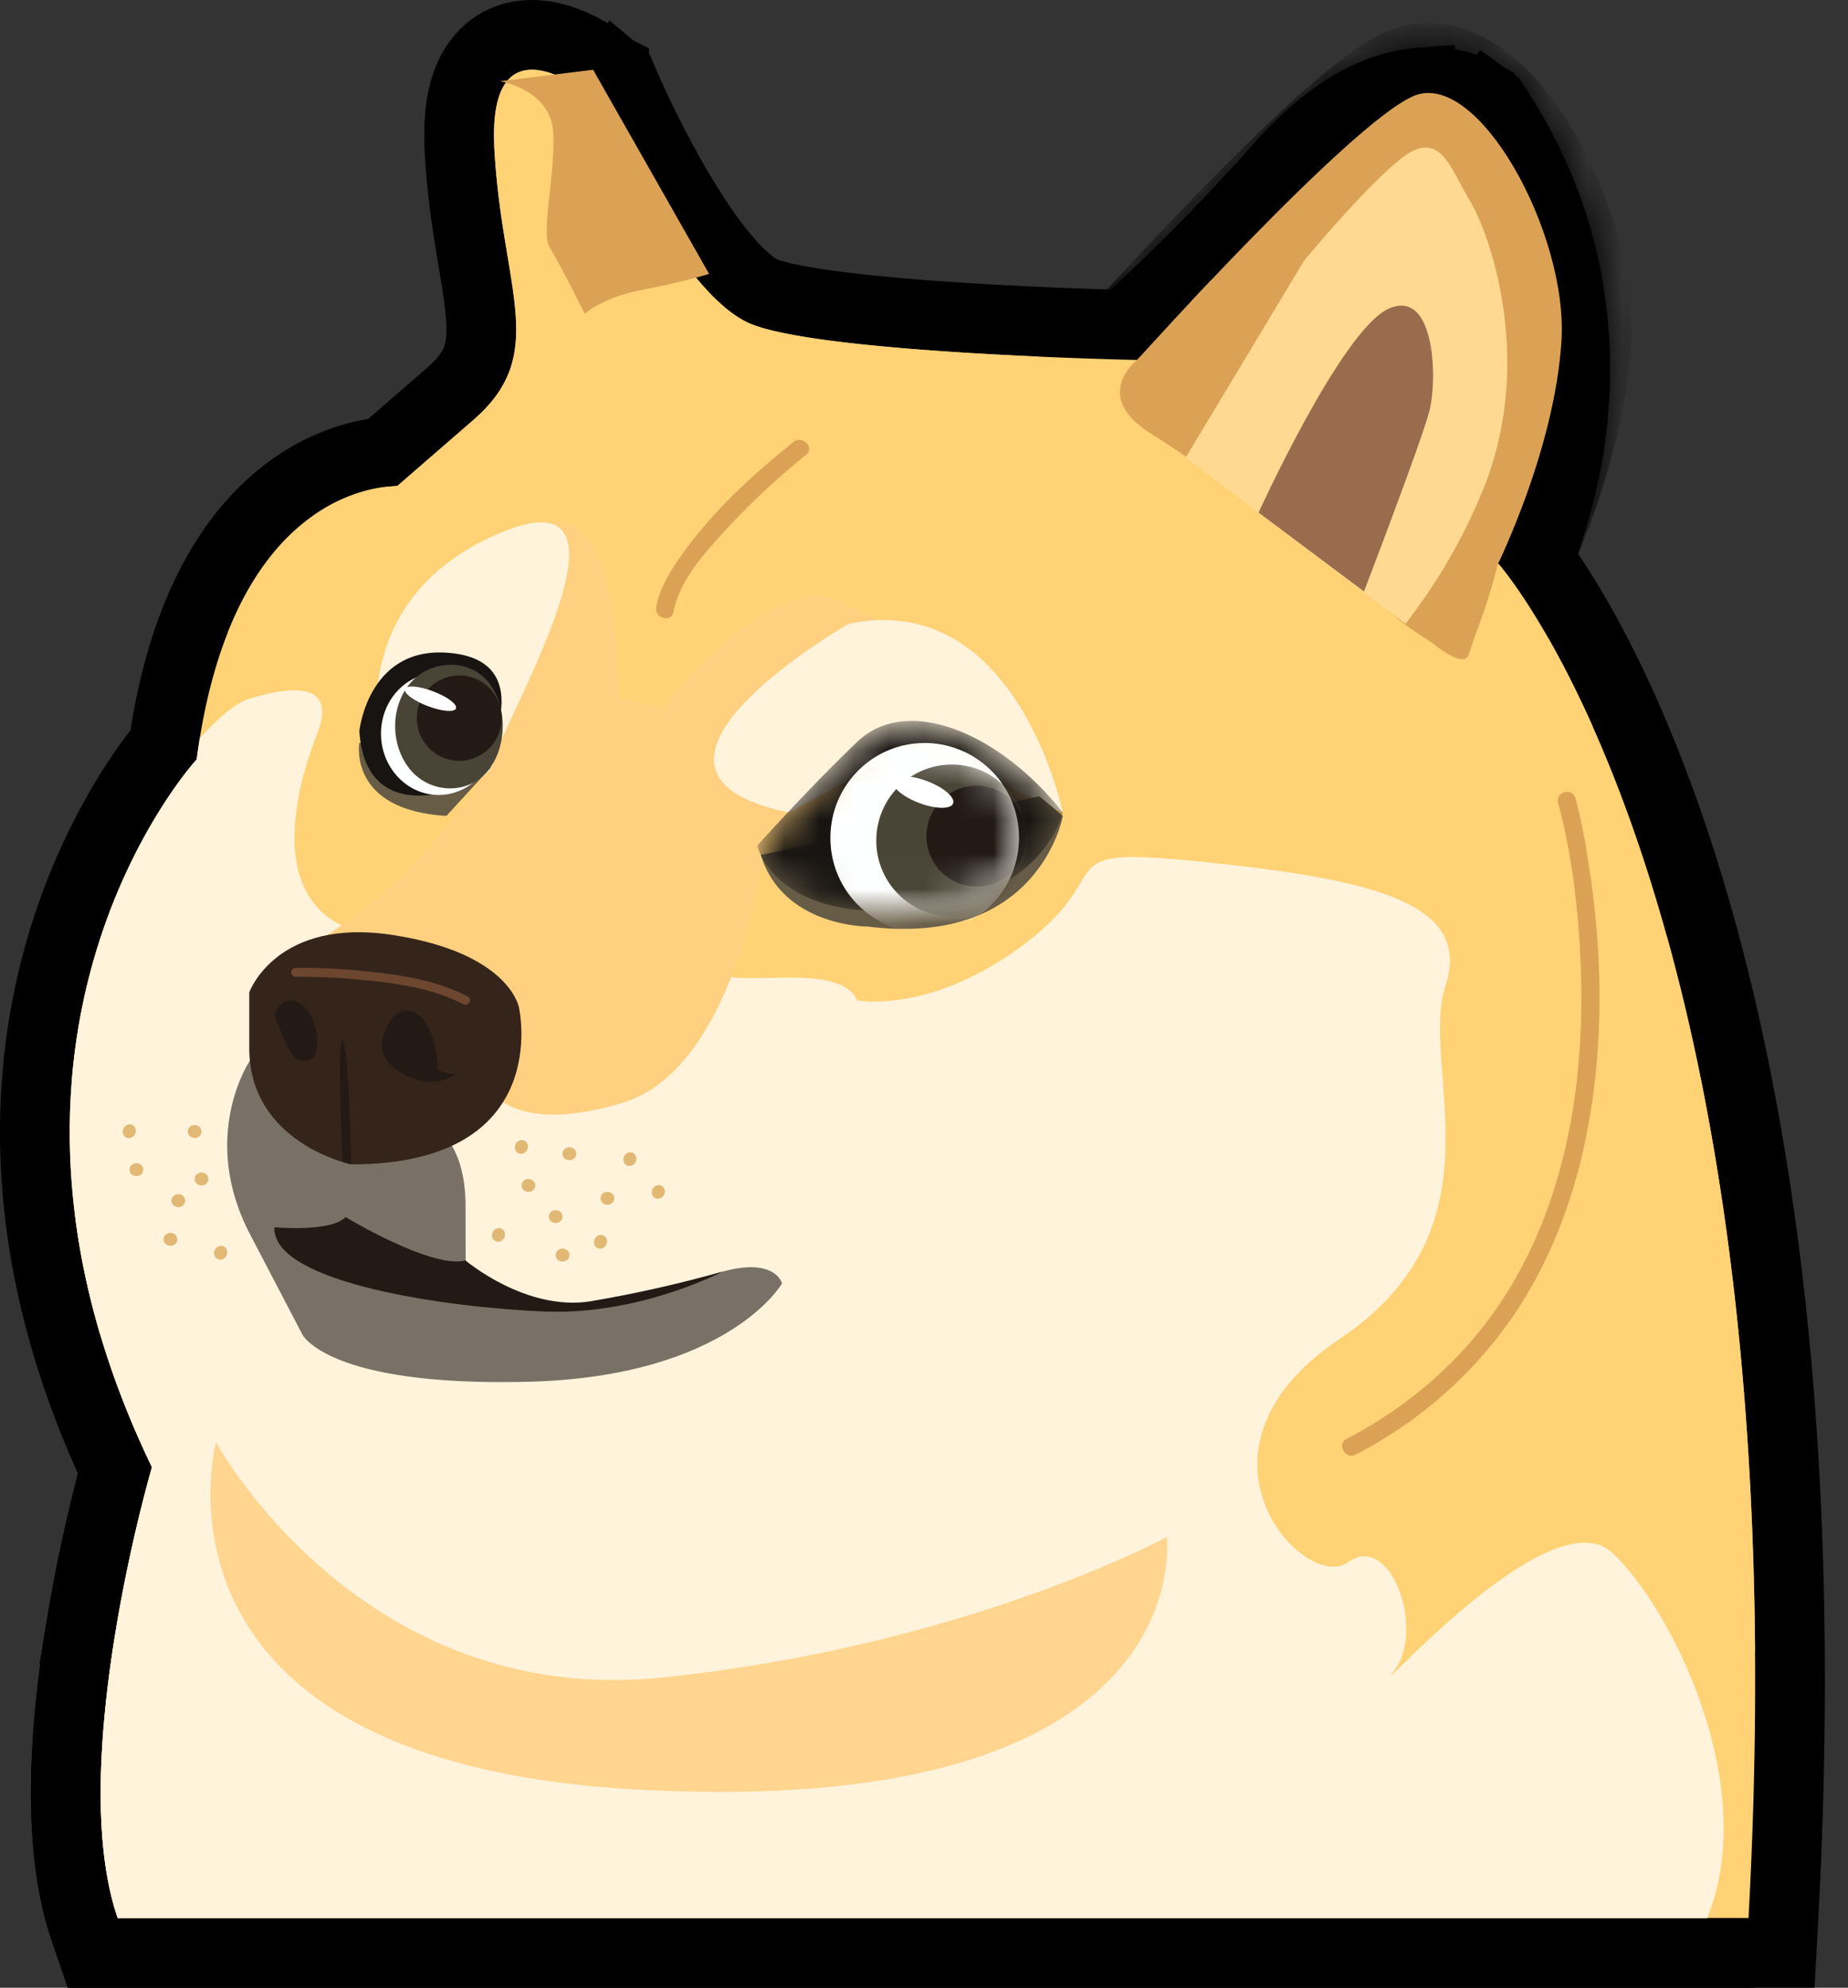 <svg xmlns="http://www.w3.org/2000/svg" width="53" height="57" fill="none"><rect width="100%" height="100%" fill="#333333" stroke="none"/><path fill="#E2B875" stroke="#000" stroke-width="2" d="m51.145 55.054-.051.946H2.66l-.231-.675c-.845-2.462-.552-5.919-.117-8.6a47 47 0 0 1 .975-4.538l.006-.023C.366 35.88.689 30.668 1.803 26.988a18 18 0 0 1 1.95-4.315 14 14 0 0 1 .937-1.322c.587-4.036 2.088-6.196 3.63-7.32a5.7 5.7 0 0 1 2.091-.97c.223-.05.419-.08.577-.096l1.931-1.676c.445-.385.655-.717.764-1.024.112-.318.146-.695.104-1.22-.035-.442-.114-.92-.213-1.513l-.072-.436c-.127-.78-.261-1.69-.321-2.748-.06-1.072.069-1.975.543-2.598.551-.727 1.346-.815 1.936-.715.552.094 1.053.361 1.37.556a6 6 0 0 1 .53.368l.013.01.023.019.011.009.004.003.002.001c0 .001.001.001-.637.771l.638-.77.187.156.095.223.001.003.005.01.018.044.077.173a29.84 29.84 0 0 0 1.329 2.619c.425.74.902 1.479 1.387 2.071.51.62.934.962 1.228 1.074.417.16 1.264.317 2.408.452 1.11.131 2.397.23 3.63.304a130 130 0 0 0 4.255.182 59 59 0 0 0 4.445-4.501c1.512-1.727 2.902-2.36 4.05-2.446a3.3 3.3 0 0 1 1.354.17 2.7 2.7 0 0 1 .518.245l.042.027.016.011.007.005.004.002.001.002s.002 0-.582.812l.584-.811.15.108.102.154c2.218 3.378 2.453 6.76 2.137 9.278a15 15 0 0 1-.711 3.038q-.123.347-.227.6l.023.032c.256.351.611.876 1.027 1.591.832 1.432 1.906 3.626 2.924 6.731 2.036 6.211 3.842 16.05 3.047 30.693Z"></path><mask id="dog-picture_svg__a" width="53" height="58" x="0" y="0" maskUnits="userSpaceOnUse" style="mask-type: luminance;"><path fill="#fff" stroke="#fff" stroke-width="2" d="m51.145 55.054-.051.946H2.66l-.231-.675c-.845-2.462-.552-5.919-.117-8.6a47 47 0 0 1 .975-4.538l.006-.023C.366 35.88.689 30.668 1.803 26.988a18 18 0 0 1 1.95-4.315 14 14 0 0 1 .937-1.322c.587-4.036 2.088-6.196 3.63-7.32a5.7 5.7 0 0 1 2.091-.97c.223-.05.419-.08.577-.096l1.931-1.676c.445-.385.655-.717.764-1.024.112-.318.146-.695.104-1.22-.035-.442-.114-.92-.213-1.513l-.072-.436c-.127-.78-.261-1.69-.321-2.748-.06-1.072.069-1.975.543-2.598.551-.727 1.346-.815 1.936-.715.552.094 1.053.361 1.37.556a6 6 0 0 1 .53.368l.013.01.023.019.011.009.004.003.002.001c0 .001.001.001-.637.771l.638-.77.187.156.095.223.001.003.005.01.018.044.077.173a29.84 29.84 0 0 0 1.329 2.619c.425.74.902 1.479 1.387 2.071.51.62.934.962 1.228 1.074.417.16 1.264.317 2.408.452 1.11.131 2.397.23 3.63.304a130 130 0 0 0 4.255.182 59 59 0 0 0 4.445-4.501c1.512-1.727 2.902-2.36 4.05-2.446a3.3 3.3 0 0 1 1.354.17 2.7 2.7 0 0 1 .518.245l.042.027.016.011.007.005.004.002.001.002s.002 0-.582.812l.584-.811.15.108.102.154c2.218 3.378 2.453 6.76 2.137 9.278a15 15 0 0 1-.711 3.038q-.123.347-.227.6l.023.032c.256.351.611.876 1.027 1.591.832 1.432 1.906 3.626 2.924 6.731 2.036 6.211 3.842 16.05 3.047 30.693Z"></path></mask><g mask="url(#dog-picture_svg__a)"><path fill="#BB894C" stroke="#000" stroke-width="2" d="M31.886 9.628q.015-.014.03-.026l.023-.027a95 95 0 0 1 .918-1.001c.602-.65 1.426-1.528 2.31-2.431a62 62 0 0 1 2.68-2.607c.426-.383.836-.733 1.208-1.017.357-.273.731-.527 1.075-.678.937-.41 1.837-.04 2.472.44.644.488 1.216 1.221 1.68 2.018.926 1.583 1.612 3.737 1.498 5.54-.105 1.684-.593 3.378-1.037 4.624a24 24 0 0 1-.835 2.036c-.237.899-.385 1.309-.553 1.771-.084.234-.174.48-.282.81a1.186 1.186 0 0 1-1.263.818c-.323-.03-.6-.174-.745-.256a4 4 0 0 1-.554-.382c-.906-.57-1.564-1.034-1.977-1.95l-.045-.045a4 4 0 0 0-.366-.305c-.329-.25-.766-.542-1.238-.841a62 62 0 0 0-1.676-1.02c-.286-.17-.533-.317-.686-.413a8 8 0 0 1-.714-.5l-.102-.078c-.197-.15-.493-.364-1.236-.83-.532-.335-.936-.73-1.161-1.207a1.9 1.9 0 0 1-.107-1.39c.114-.379.321-.664.473-.838.08-.091.153-.163.21-.215Z"></path></g><path fill="#FAF2D3" stroke="#000" stroke-width="2" d="m3.287 42.187.006-.023L6.86 19.08a7 7 0 0 1 1.143-.256c.35-.043.777-.052 1.175.084.455.156.873.51 1.014 1.09.12.49.001.987-.166 1.412-.263.665-.598 1.737-.58 2.682.01.462.103.821.265 1.08.147.237.394.462.874.6.682.195 1.328.483 1.839.71.18.081.345.155.487.213.619.255.939.3 1.21.225.746-.208 2.151-.323 3.409-.34.646-.007 1.297.01 1.854.063.279.027.548.063.79.114.226.047.492.12.726.246q-.008-.004.008 0c.036.008.17.036.48.043.22.004.416 0 .634-.005.18-.004.376-.008.613-.008.445 0 .979.02 1.46.148.323.086.703.244 1.01.54.179-.002.421-.018.717-.07.725-.13 1.794-.486 3.026-1.432.598-.458.89-.817 1.072-1.081.075-.111.131-.204.195-.31l.068-.111c.084-.138.21-.338.388-.52.433-.44.975-.581 1.603-.613.597-.03 1.44.032 2.649.159 2.413.253 4.447.568 5.788 1.178.683.31 1.314.754 1.675 1.427.379.705.367 1.482.118 2.245-.121.372-.128.907-.071 1.729q.015.223.035.469c.052.67.112 1.454.085 2.246-.035 1.007-.21 2.103-.741 3.185-.535 1.09-1.401 2.108-2.732 3-1.069.717-1.569 1.42-1.78 1.997a2.18 2.18 0 0 0 .01 1.56c.182.472.495.833.774 1.021a1 1 0 0 0 .201.111c.259-.162.555-.269.88-.282.375-.014.708.1.978.27.507.319.825.85 1.01 1.322q.055.14.1.29.146-.127.298-.253c.745-.616 1.637-1.27 2.505-1.657.791-.353 2.013-.675 2.948.18 1 .915 2.144 2.755 2.847 4.816.703 2.064 1.04 4.575.138 6.781l-.254.622H2.66l-.231-.675c-.845-2.462-.552-5.919-.117-8.6a47 47 0 0 1 .975-4.538Zm34.958 1.738q0-.004-.023-.002.024.004.023.002Z"></path><path fill="#EFC895" stroke="#000" stroke-width="2" d="M13.301 31.932c-.257-.049-.614-.12-1.029-.212-.839-.186-1.94-.462-2.925-.812a10 10 0 0 1-1.401-.609c-.4-.22-.838-.517-1.128-.921a1.73 1.73 0 0 1-.325-.81 1.6 1.6 0 0 1 .178-.936c.27-.523.79-.897 1.347-1.188 1.849-.964 3.205-2.337 4.103-3.486.44-.56.764-1.06.978-1.421-.233-.188-.463-.281-.68-.264a1.273 1.273 0 0 1-1.276-.72c-.178-.367-.165-.761-.142-1.006.052-.537.255-1.18.459-1.733.212-.577.46-1.148.654-1.57a29 29 0 0 1 .312-.662l.02-.04.005-.011.002-.003v-.001l.895.446m-.047 15.96 9.591-15.82c-1.52.478-2.686 1.4-3.455 2.172-.29.29-.529.565-.716.796a16 16 0 0 0-.18-1.794c-.11-.678-.299-1.45-.642-2.069-.346-.622-1-1.32-2.047-1.235h-.001c-.735.06-1.516.374-2.045.62a12 12 0 0 0-.952.5l-.017.01-.005.004-.002.001h-.001l.52.855m-.048 15.96c.193.23.477.48.882.677.875.426 2.15.527 3.988-.039 1.131-.348 1.976-1.146 2.596-2.025.621-.881 1.069-1.913 1.39-2.864.323-.957.532-1.872.66-2.545l.004-.024 4.895 1.17.507.121.39-.346-.664-.747.664.747v-.001l.004-.002.008-.008.027-.024q.035-.031.094-.088a11.506 11.506 0 0 0 1.242-1.365c.32-.416.655-.927.863-1.47.202-.53.34-1.246.018-1.943-.144-.31-.376-.604-.605-.855a10 10 0 0 0-.845-.81 22 22 0 0 0-2.179-1.63c-.772-.513-1.57-.982-2.253-1.31a7 7 0 0 0-.981-.391 3 3 0 0 0-.488-.1 1.6 1.6 0 0 0-.626.053zm.047-15.96-.894-.447.128-.258.247-.15z"></path><path fill="#F0EECC" stroke="#000" stroke-width="2" d="m24.337 17.89-.497-.869.137-.078.155-.033c1.447-.302 2.685-.051 3.7.53.991.568 1.715 1.418 2.234 2.241.52.827.866 1.676 1.08 2.309a12 12 0 0 1 .306 1.077l.004.02.002.006v.003l-.98.201.98-.2.402 1.968-1.812-.865-3.726-1.778-3.212 1.756-.322.176-.359-.074c-1.45-.297-2.684-.898-2.919-2.13-.11-.577.051-1.11.264-1.529.215-.422.525-.811.845-1.15.642-.68 1.457-1.294 2.083-1.725a20 20 0 0 1 1.11-.709l.019-.01.006-.004h.001l.001-.001z"></path><mask id="dog-picture_svg__b" width="10" height="13" x="8.787" y="12.821" fill="#000" maskUnits="userSpaceOnUse"><path fill="#fff" d="M8.787 12.821h10v13h-10z"></path><path d="M10.92 21.61s-1.162-4.365 3.382-6.31c4.544-1.943.022 5.528-.153 6.55s-5.208 2.407-2.15-2.762"></path></mask><path fill="#FAF2D3" d="M10.92 21.61s-1.162-4.365 3.382-6.31c4.544-1.943.022 5.528-.153 6.55s-5.208 2.407-2.15-2.762"></path><path fill="#000" d="m14.302 15.3.787 1.84zm-.153 6.55 1.971.337zm-3.228-.24c-1.933.515-1.933.514-1.933.513l-.001-.002-.001-.005-.01-.037a4 4 0 0 1-.063-.294 7.972 7.972 0 0 1 .036-3.007c.394-1.898 1.624-4.057 4.566-5.316l1.573 3.677c-1.601.686-2.062 1.68-2.222 2.453a4 4 0 0 0-.02 1.462q.009.05.013.062v.001l-.002-.007-.002-.006V21.1l-.001-.002s0-.002-1.933.513m2.594-8.148c.67-.287 1.443-.527 2.222-.476.946.062 1.832.562 2.286 1.51.357.745.32 1.52.257 2.007a8.6 8.6 0 0 1-.388 1.593c-.332.997-.818 2.062-1.192 2.868-.197.425-.357.763-.478 1.038-.16.362-.13.35-.102.185l-3.943-.674c.072-.42.282-.89.385-1.124.142-.321.329-.72.51-1.108.38-.822.774-1.695 1.026-2.45.126-.379.191-.656.214-.836.03-.234-.041-.073.104.23.242.504.737.732 1.06.753.158.01.079-.038-.388.161zm2.605 8.725c-.14.82-.669 1.341-.947 1.577a4.3 4.3 0 0 1-1.074.65c-.674.29-1.644.527-2.614.341a3.05 3.05 0 0 1-1.632-.86c-.522-.538-.775-1.217-.827-1.898-.094-1.223.441-2.557 1.252-3.927l3.442 2.037c-.335.567-.523.983-.62 1.27-.101.297-.08.38-.086.314a1 1 0 0 0-.289-.58.96.96 0 0 0-.487-.284c-.072-.014.058.008.282-.088.09-.039.107-.06.069-.028a1 1 0 0 0-.163.183 1.5 1.5 0 0 0-.248.62z" mask="url(#dog-picture_svg__b)"></path><path fill="#675C46" stroke="#000" stroke-width="2" d="m10.306 21.297-.984-.176.177-.991.99.184 3.777.703 1.774.33-1.22 1.329-1.281 1.397-.322.35-.475-.028c-1.669-.1-2.661-.753-3.136-1.641a2.7 2.7 0 0 1-.289-1.605l.003-.015v-.007l.001-.003v-.002z"></path><path fill="#171412" stroke="#000" stroke-width="2" d="m9.308 21.03-.005-.084.008-.084.995.102a97 97 0 0 1-.995-.102v-.004l.001-.005.002-.014a2 2 0 0 1 .023-.156 4.14 4.14 0 0 1 .568-1.499 3.13 3.13 0 0 1 1.228-1.138c.582-.296 1.28-.408 2.084-.292.857.125 1.541.524 1.905 1.223.331.636.293 1.331.187 1.852a5.7 5.7 0 0 1-.516 1.424c-.099.192-.2.364-.291.503-.065.1-.194.29-.352.423-.146.122-.325.21-.438.262-.143.065-.315.13-.504.188-.37.113-.87.212-1.396.18-.535-.032-1.161-.207-1.67-.708-.51-.503-.778-1.214-.834-2.072Z"></path><path fill="#FEFFFF" stroke="#000" stroke-width="2" d="M15.216 20.947c-.054-1.46-1.227-2.708-2.745-2.652s-2.596 1.39-2.542 2.848m5.287-.196c.054 1.458-1.024 2.791-2.542 2.848s-2.691-1.193-2.745-2.652m5.287-.196-1 .037zm-5.287.196.993-.037z"></path><path fill="#494536" stroke="#000" stroke-width="2" d="M14.752 22.753h-.001c-.996 1.19-2.79 1.099-3.743-.03-.888-1.052-.908-2.704-.02-3.763.923-1.102 2.752-1.272 3.772-.055.47.56.663 1.276.659 1.933-.005.656-.206 1.363-.667 1.915Z"></path><path fill="#231A15" stroke="#000" stroke-width="2" d="M13.171 18.369a2.22 2.22 0 0 1 2.217 2.224 2.22 2.22 0 0 1-2.217 2.224 2.22 2.22 0 0 1-2.216-2.224 2.22 2.22 0 0 1 2.216-2.224Z"></path><path fill="#fff" stroke="#000" stroke-width="2" d="M10.677 19.405c-.187.499.053.9.143 1.029.113.161.25.278.35.354.213.159.476.293.74.394.264.1.55.175.814.198.125.01.306.014.498-.032.154-.037.603-.179.792-.68.188-.5-.053-.901-.143-1.03a1.6 1.6 0 0 0-.35-.354 3 3 0 0 0-.74-.393zm0 0c.19-.502.639-.644.792-.681.192-.046.373-.042.498-.031.265.022.55.097.814.197zm1.748.42.131-.343a.9.9 0 0 0-.31.282q.087.026.18.06Zm0 0 .131-.344h.002l-.131.344zm-.624.86q-.01 0 0 0Zm.333-.093.001-.001.067-.041a.9.9 0 0 0 .243-.241 3 3 0 0 1-.179-.062h-.002a3 3 0 0 1-.174-.074.9.9 0 0 0 .043.417zm.424-1.11-.13.344q.09.034.174.073a.9.9 0 0 0-.044-.417Zm.332-.096q.01 0 0 0Zm-.518-.197h.001q-.008-.006 0 0Zm-.054 1.694q.01.007.001 0Z"></path><path fill="#675C46" stroke="#000" stroke-width="2" d="m31.122 22.629.445.37-.1.57-.985-.172.985.174v.001l-.001.003-.001.007-.004.019a2 2 0 0 1-.052.22 5.211 5.211 0 0 1-1.131 2.061c-1.01 1.122-2.724 2.012-5.458 1.687q-.038 0-.092-.004a5.222 5.222 0 0 1-1.485-.31c-.867-.322-1.942-1.017-2.38-2.446l-.32-1.046 1.071-.225 7.99-1.68.473-.1.372.31z"></path><mask id="dog-picture_svg__c" width="14" height="11" x="19" y="18" maskUnits="userSpaceOnUse" style="mask-type: luminance;"><path fill="#fff" stroke="#fff" stroke-width="2" d="m21.717 24.249-.975.22-.115-.503.346-.385zm0 0-.744-.668.001-.002.004-.004.014-.015.052-.059a61 61 0 0 1 .883-.956 51 51 0 0 1 1.984-2.012c1.073-1.018 2.528-1.027 3.8-.568 1.274.46 2.539 1.433 3.554 2.71l.292.367-.096.46-.979-.205c.979.204.979.205.979.206v.002l-.001.003-.002.008-.004.018a2 2 0 0 1-.056.195 4 4 0 0 1-.18.444c-.17.354-.454.808-.914 1.254-.94.914-2.511 1.695-5.051 1.695-1.772 0-2.915-.541-3.622-1.21a3.3 3.3 0 0 1-.692-.92 2.8 2.8 0 0 1-.19-.492l-.004-.017-.002-.007v-.005c-.001 0-.001-.001.974-.223Z"></path></mask><g stroke="#000" stroke-width="2" mask="url(#dog-picture_svg__c)"><path fill="#171412" d="m21.717 24.249-.975.22-.115-.503.346-.385zm0 0-.744-.668.001-.002.004-.004.014-.015.052-.059a61 61 0 0 1 .883-.956 51 51 0 0 1 1.984-2.012c1.073-1.018 2.528-1.027 3.8-.568 1.274.46 2.539 1.433 3.554 2.71l.292.367-.096.46-.979-.205c.979.204.979.205.979.206v.002l-.001.003-.002.008-.004.018a2 2 0 0 1-.056.195 4 4 0 0 1-.18.444c-.17.354-.454.808-.914 1.254-.94.914-2.511 1.695-5.051 1.695-1.772 0-2.915-.541-3.622-1.21a3.3 3.3 0 0 1-.692-.92 2.8 2.8 0 0 1-.19-.492l-.004-.017-.002-.007v-.005c-.001 0-.001-.001.974-.223Z"></path><path fill="#FEFFFF" d="M26.52 20.305c2.051 0 3.704 1.672 3.704 3.72 0 2.05-1.653 3.721-3.704 3.721s-3.704-1.672-3.704-3.72c0-2.05 1.652-3.72 3.704-3.72Z"></path></g><mask id="dog-picture_svg__d" width="14" height="11" x="19" y="18" maskUnits="userSpaceOnUse" style="mask-type: luminance;"><path fill="#fff" stroke="#fff" stroke-width="2" d="m21.717 24.249-.975.22-.115-.503.346-.385zm0 0-.744-.668.001-.002.004-.004.014-.015.052-.059a61 61 0 0 1 .883-.956 51 51 0 0 1 1.984-2.012c1.073-1.018 2.528-1.027 3.8-.568 1.274.46 2.539 1.433 3.554 2.71l.292.367-.096.46-.979-.205c.979.204.979.205.979.206v.002l-.001.003-.002.008-.004.018a2 2 0 0 1-.056.195 4 4 0 0 1-.18.444c-.17.354-.454.808-.914 1.254-.94.914-2.511 1.695-5.051 1.695-1.772 0-2.915-.541-3.622-1.21a3.3 3.3 0 0 1-.692-.92 2.8 2.8 0 0 1-.19-.492l-.004-.017-.002-.007v-.005c-.001 0-.001-.001.974-.223Z"></path></mask><g mask="url(#dog-picture_svg__d)"><mask id="dog-picture_svg__e" width="11" height="10" x="21" y="19" maskUnits="userSpaceOnUse" style="mask-type: luminance;"><path fill="#fff" stroke="#fff" stroke-width="2" d="M26.52 20.306c2.051 0 3.704 1.672 3.704 3.72 0 2.05-1.653 3.721-3.704 3.721s-3.704-1.671-3.704-3.72 1.652-3.72 3.704-3.72Z"></path></mask><g stroke="#000" stroke-width="2" mask="url(#dog-picture_svg__e)"><path fill="#494536" d="M27.298 20.925a3.17 3.17 0 0 1 3.165 3.178 3.17 3.17 0 0 1-3.166 3.178 3.17 3.17 0 0 1-3.165-3.178 3.17 3.17 0 0 1 3.165-3.178Z"></path><path fill="#231A15" d="M28.008 21.53c1.352 0 2.437 1.1 2.437 2.445a2.44 2.44 0 0 1-2.437 2.446 2.44 2.44 0 0 1-2.437-2.445 2.44 2.44 0 0 1 2.437-2.447Z"></path><path fill="#fff" d="M26.948 21.465c-.317-.12-.662-.2-.983-.205a1.6 1.6 0 0 0-.577.088 1.17 1.17 0 0 0-.71.684c-.157.419-.025.785.08.979.108.197.254.346.372.447.243.21.554.38.87.5zm0 0c.317.121.627.291.87.5m-.87-.5.87.5m-1.461 1.06-.003-.002-.01.028v.003l.003-.003zm0 0q.006 0 .012.004l-.022.022zm1.461-1.06c.118.102.264.25.372.448m-.372-.448.372.448m0 0c.105.193.237.56.08.978zm-1.836.61-.012-.005q0 .016.002.033zm-.42.236q-.009 0 0 0Zm1.08-1.094q.01 0 0 0Zm-.41.208v-.003l-.002.003-.022.022.012.005h.002l.013.005-.002-.032Zm-.168-.43q-.007-.006 0 0Zm1.834 1.45c-.159.42-.501.608-.71.683-.212.077-.42.09-.577.088a3 3 0 0 1-.982-.205z"></path></g></g><path fill="#797165" stroke="#000" stroke-width="2" d="M14.351 34.436v-.012c-.03-1.092-.334-1.994-.959-2.65a1.6 1.6 0 0 0-.34-.265 4 4 0 0 0-.307-.163c-.21-.102-.468-.211-.745-.322a47 47 0 0 0-1.915-.7 111 111 0 0 0-2.394-.795l-.163-.053-.044-.014-.011-.003-.003-.001h-.001l-.302.953m7.184 4.025 1.673 2.047c.735.051 1.985-.097 3.872-.8 1.09-.405 1.943-.451 2.593-.154.33.15.554.367.698.576a1.5 1.5 0 0 1 .204.43l.006.019.002.01.001.004v.002s.001.002-.972.234m-8.077-2.368v.013l.003 1.316m-.003-1.329.003 1.329M7.167 30.41l-.828-.56v.001l-.002.002-.003.005-.008.012a2 2 0 0 0-.085.14c-.05.087-.116.209-.187.361a5.8 5.8 0 0 0-.416 1.272c-.222 1.082-.212 2.566.643 4.207l1.503 2.877a1.2 1.2 0 0 0 .136.212c.073.095.17.202.297.313.256.224.629.463 1.17.677 1.07.425 2.838.768 5.787.692 3.032-.077 5.03-.824 6.299-1.615a6.6 6.6 0 0 0 1.36-1.105 4.4 4.4 0 0 0 .418-.527l.027-.044.01-.017.005-.007.001-.003.001-.001s0-.002-.867-.499m-15.26-6.393.3-.953-.71-.225-.418.617zm15.26 6.393.868.497.197-.344-.092-.385zm-8.074-1.04a2.684 2.684 0 0 0 1.67.719z"></path><path fill="#34241A" stroke="#000" stroke-width="2" d="M6.149 28.456v-.174l.058-.163.942.337c-.942-.337-.942-.338-.941-.338v-.002l.001-.003.003-.006.005-.016a2 2 0 0 1 .069-.157c.043-.092.107-.212.194-.348.175-.272.45-.617.86-.936.852-.661 2.167-1.122 4.086-.825 1.82.282 2.928.866 3.594 1.492.332.312.539.62.666.877a2.3 2.3 0 0 1 .167.45l.01.046.002.009.011.058q.015.072.03.19c.022.158.044.375.047.633.007.51-.057 1.22-.363 1.947a4.2 4.2 0 0 1-1.8 2.023c-.917.534-2.135.839-3.72.839h-.102l-.1-.02.202-.98c-.203.98-.203.98-.204.979h-.003l-.005-.002-.013-.003a2 2 0 0 1-.165-.04 5.658 5.658 0 0 1-1.63-.748c-.916-.62-1.901-1.73-1.901-3.523z"></path><path fill="#231A15" stroke="#000" stroke-width="2" d="m6.941 29.477-.133-.335.11-.342.952.308c-.951-.308-.951-.309-.95-.309v-.002l.001-.004.003-.008.007-.02a2 2 0 0 1 .084-.198 1.8 1.8 0 0 1 .299-.432c.152-.16.402-.355.76-.425.373-.073.728.017 1.024.188.359.207.58.525.71.782.138.268.223.561.263.836.038.264.045.586-.04.895-.077.281-.325.832-.98.964H9.05c-.216.043-.529.07-.86-.061a1.47 1.47 0 0 1-.68-.572 3.5 3.5 0 0 1-.295-.581c-.055-.132-.117-.289-.183-.457zm1.068.08.004.006z"></path><path fill="#231A15" stroke="#000" stroke-width="2" d="m13.45 29.789 2.976-.074-2.786 1.908a2.27 2.27 0 0 1-1.517.387l-.022-.003-.023-.003c-.357-.053-1.027-.239-1.523-.707a1.84 1.84 0 0 1-.583-1.124c-.058-.485.085-.952.34-1.374l.017-.027a1.7 1.7 0 0 1 .337-.405c.248-.22.71-.485 1.317-.354.599.129.984.577 1.203 1.01q.172.345.264.766Z"></path><mask id="dog-picture_svg__f" width="10" height="7" x="6.352" y="24.813" fill="#000" maskUnits="userSpaceOnUse"><path fill="#fff" d="M6.352 24.813h10v7h-10z"></path><path d="M8.48 28.011a17 17 0 0 1 1.778.077c1.015.091 2.112.23 3.028.709.147.077.277-.147.13-.224-.927-.483-2.015-.635-3.042-.733a17 17 0 0 0-1.893-.087.13.13 0 0 0-.129.13c0 .071.058.129.129.129z"></path></mask><path fill="#6C462F" d="M8.48 28.011a17 17 0 0 1 1.778.077c1.015.091 2.112.23 3.028.709.147.077.277-.147.13-.224-.927-.483-2.015-.635-3.042-.733a17 17 0 0 0-1.893-.087.13.13 0 0 0-.129.13c0 .071.058.129.129.129z"></path><path fill="#000" d="M8.48 28.011h-2v-1.982l1.983-.018zm1.778.077-.178 1.992h-.013zm3.028.709.925-1.773.003.001zm.13-.224.925-1.773.004.002zm-3.042-.733-.189 1.992-.013-.002zm-1.893-.087.017 2H8.48zm-.129.13-2 .003zm.129.129h2v2.007l-2.007-.007zm-.018-2q.996-.01 1.987.086l-.383 3.981a15 15 0 0 0-1.568-.068zm1.974.084c1.006.09 2.468.246 3.774.928l-1.85 3.546c-.527-.275-1.258-.398-2.281-.49zm3.777.93a1.876 1.876 0 0 0-2.482.713 1.887 1.887 0 0 0 .755 2.605l1.858-3.542a2.114 2.114 0 0 1 .846 2.945c-.43.742-1.583 1.477-2.834.821zm-1.723 3.32c-.55-.286-1.288-.418-2.306-.515l.377-3.982c1.037.099 2.475.27 3.779.95zm-2.32-.516a15 15 0 0 0-1.673-.077l-.034-4q1.059-.01 2.112.098zm-1.69-.077a1.87 1.87 0 0 0 1.871-1.874l-4 .007a2.13 2.13 0 0 1 2.129-2.133zm1.871-1.874a1.87 1.87 0 0 0-1.864-1.867l-.014 4a2.13 2.13 0 0 1-2.122-2.126zm-3.871.133v-.001h4v.001z" mask="url(#dog-picture_svg__f)"></path><path fill="#231A15" stroke="#000" stroke-width="2" d="m9.542 34.276-.684-.2-.033-.712.244-.012-.244.012v-.011l-.002-.031-.006-.118a92 92 0 0 1-.057-1.664c-.01-.447-.015-.908-.005-1.252.005-.162.014-.343.037-.49v-.005c.008-.049.034-.222.125-.394a1.015 1.015 0 0 1 1.623-.252c.125.124.19.253.216.31.033.07.054.133.067.178.027.09.045.18.058.252.025.149.045.326.062.506.033.364.057.819.076 1.254a70 70 0 0 1 .048 1.577l.002.109v.039l-.999.017 1-.017.022 1.358-1.303-.381z"></path><path fill="#231A15" stroke="#000" stroke-width="2" d="M6.917 34.104 6.87 35.15c-.043 1 .724 1.62 1.299 1.951.632.364 1.455.632 2.291.834 1.69.41 3.714.616 5.12.673 1.521.061 2.92-.257 3.92-.579a13 13 0 0 0 1.552-.613l.096-.047.028-.015.01-.004.002-.002h.002l-.467-.885.468.884-.74-1.846q-1.818.512-3.68.828c-.635.098-1.306-.1-1.881-.385a5.4 5.4 0 0 1-.888-.56l-.007-.004zm0 0 1.041.093h.001z"></path><path fill="#E2B875" stroke="#000" stroke-width="2" d="M16.845 33.71v-.001l-.008.006a.793.793 0 0 1-1.058-.04l-.005-.005-.004-.005a1 1 0 0 1-.056-.062l.396-.321.017-.014m0 0Z"></path><path fill="#E2B875" stroke="#000" stroke-width="2" d="m15.011 34.118-.039.04-.022.023-.369.38.017.017.002.002.002.002c.287.28.74.302 1.052.05l.007-.005.006-.006.02-.018-.396-.473m-.28-.012-.044.044-.025.026-.366.368-.033-.038-.003-.004-.002-.003-.02-.025a.823.823 0 0 1 .106-1.102l.399.473m-.012.261-.014-.016a.175.175 0 0 1 .026-.245m-.012.261.005.005.002.002.018.015a.21.21 0 0 0 .226.01q.002 0 .005-.003l.024-.017m-.268-.273-.39-.48.014-.012m.376.492.023-.018h.001c.07-.044.16-.041.229.007l.003.002.015.012.08-.065.36-.367-.018-.02-.004-.003-.005-.005a.793.793 0 0 0-1.058-.037m-.002.002.002-.002m-.002.002.002-.002m-.002.002.002-.002m.642.767a.18.18 0 0 0 .023-.25m-.023.25.398.472a.825.825 0 0 0 .101-1.108l-.476.387m0 0-.012-.013m.012.013.473-.391-.01-.014-.419.336-.056.056m0 0-.006-.006.059-.047zm.632 1.027a1.207 1.207 0 0 1-1.713-.161l-.004-.006a1.175 1.175 0 0 1 .168-1.642 1.207 1.207 0 0 1 1.622.073l-.27.272m.197 1.464-.197-1.464m.197 1.464c.494-.414.562-1.15.153-1.648zm-.197-1.464.035.04-.393.32z"></path><path fill="#E2B875" stroke="#000" stroke-width="2" d="m16.514 34.32.267-.273q.045.044.085.093c.41.5.34 1.235-.154 1.65h-.001a1.207 1.207 0 0 1-1.622-.066l-.01-.01a1 1 0 0 1-.068-.075l-.001-.002a1.18 1.18 0 0 1 .15-1.655l.003-.001c.48-.4 1.183-.367 1.624.072l-.27.271m-.003-.003.003.003m-.003-.003-.365.372m.365-.372-.011-.012-.441.436-.005-.004.436-.442a.793.793 0 0 0-1.064-.043l.397.476-.398-.475-.022.019a.82.82 0 0 0-.087 1.132m1.198-1.084.032.036-.394.328m.362-.364-.362.364m0 0-.01.01m.01-.01-.006.005m0 0-.075.062h.001l.064-.053m.01-.01-.01.01m-.82.706.003.003.054.06.002.002m-.059-.065.003.003-.005-.006zm.06.065.002.003a.793.793 0 0 0 1.061.042l-.397-.477h.001l.399.475.021-.02a.82.82 0 0 0 .104-1.11m-1.192 1.087.003.003-.005-.006zm1.192-1.087-.477.388.474-.391m.003.003-.003-.003m.003.003-.003-.003m0 0-.017-.02-.405.335m0 0-.064.064.058-.06m.006-.004-.006.004"></path><path fill="#E2B875" stroke="#000" stroke-width="2" d="m15.214 36.75.008.01.041.045.011.012.012.011a1.21 1.21 0 0 0 1.621.067l.003-.003a1.18 1.18 0 0 0 .07-1.74l-.29.295m-1.476 1.304.144-1.664c.478-.4 1.181-.37 1.624.067l-.27.273m-1.498 1.324-.007-.009a1.18 1.18 0 0 1 .15-1.654zm1.476-1.304.022-.02m-.021.02-.267.271m.267-.271-.427.405-.01-.007.435-.442a.793.793 0 0 0-1.064-.044l.399.478h-.001l-.4-.475-.02.017m1.11.048.02.023-.304.264zm-.29.291-.445.387.012.013.004.003.018.015c.068.05.16.052.23.008h.001l.023-.017a.18.18 0 0 0 .023-.25m.134-.159-.156.136zm-.82-.339.397.475-.398-.474m0 0a.82.82 0 0 0-.098 1.116l.007.01.002.001m0 0 .003.004m-.003-.004-.002-.002.002.002.003.004m-.003-.004.007.009-.004-.005m0 0 .004.005.056.06.002.002a.793.793 0 0 0 1.064.043l.021-.019.002-.001a.82.82 0 0 0 .102-1.11l-.478.386m0 0-.01-.012m.01.011.473-.392-.014-.017-.414.343-.055.055m0 0-.006-.005.06-.049z"></path><path fill="#E2B875" stroke="#000" stroke-width="2" d="m17.98 33.814.284-.292q.046.046.089.097l.003.004c.405.501.332 1.237-.167 1.648a1.207 1.207 0 0 1-1.614-.07l-.011-.01-.011-.012-.046-.05-.007-.009-.007-.008a1.18 1.18 0 0 1 .152-1.653m1.334.355.019-.018.002.002m-.02.016-.43.41-.01-.007.435-.444a.793.793 0 0 0-1.058-.046m1.062.087-.27.277m.29-.293.27-.272a1.207 1.207 0 0 0-1.624-.067m1.355.34-.28.282m.28-.283.02.023-.3.26m-1.075-.622.244.292m-.244-.292.001-.001.244.292m-.001.002.001-.002m-.001.002a.823.823 0 0 0-.091 1.125l.002.003.416-.336.018-.014.046-.038-.005-.005m-.386-.736.398.475m-.397-.476.397.476m-.397-.476.024-.02.003-.003m.37.499.64.768.002-.002m-.642-.766-.012.261m-.358-.76-.003.003.006-.005zm.792.364.011-.01m-.011.01-.157.135zm.011-.01-.091.092m0 0 .406-.335.021.027a.82.82 0 0 1-.108 1.11l-.395-.476m.076-.326-.064.064m.064-.064-.347.32m.27.006.393.48-.016.013m-.376-.493-.024.017a.21.21 0 0 1-.229-.007l-.002-.002-.016-.013m.27.005a.177.177 0 0 0 .013-.262m.364.755-.002.002a.793.793 0 0 1-1.06-.041l-.005-.004.004.004-.004-.004a1 1 0 0 1-.058-.065l.39-.319.025-.02.063-.051m.647.498-.647-.498m.283-.257-.006-.006.066-.054zm-.29.25-.011-.012zM14.774 32.955l-.006-.038a.21.21 0 0 1 .102-.197l-.219-.58a.79.79 0 0 0-.478.965zm0 0c.023.093.118.15.21.126m-.21-.126-.598.159c.124.397.53.646.947.564l-.138-.597m0 0q.01-.002.02-.006l.011-.005.026.104.005.018.12.476-.032.007zm.148-.256.006.033v.005a.21.21 0 0 1-.096.193l-.007.005-.014.007.048.18.01.037.102.379.031-.01q.005 0 .01-.003l.05-.018a.79.79 0 0 0 .47-.922l-.001-.007-.002-.006-.006-.023zm0 0a.174.174 0 0 0-.231-.12m.23.12.6-.16a.826.826 0 0 0-.96-.56q-.006 0-.01.002h-.003l-.01.003-.062.017h-.002l.179.476.027.073.01.029m0 0-.003.001-.022.01-.21-.582.006-.002.196.489.024.06zm-1.095.5a1.21 1.21 0 0 1 .855-1.472l.008-.002.008-.002a1.174 1.174 0 0 1 1.424.846 1.21 1.21 0 0 1-.742 1.435l-.008.003-.008.003a1.174 1.174 0 0 1-1.537-.811ZM14.117 35.477l-.006-.032v-.003a.21.21 0 0 1 .103-.2l-.22-.58a.79.79 0 0 0-.486.936l.001.003.001.003.009.03zm0 0a.176.176 0 0 0 .232.12h.001l.028-.013.005-.003a.21.21 0 0 0 .1-.2v-.002l-.006-.031m-.36.13-.597.16a.824.824 0 0 0 .968.557h.004l.012-.004.011-.003.051-.015.026-.009.007-.002.008-.003a.79.79 0 0 0 .476-.939v-.003l-.008-.024-.598.155m0 0a.176.176 0 0 0-.215-.127m.215.127.597-.16a.824.824 0 0 0-.951-.563l.14.596m0 0-.017.005m.016-.005-.155-.592-.031.008.12.456.05.133m0 0-.013.005-.032-.12zm-.214-.577-.133-.36a1.21 1.21 0 0 0-.749 1.445 1.176 1.176 0 0 0 1.438.836l.005-.002q.052-.014.105-.033l.005-.002a1.21 1.21 0 0 0 .74-1.439l-1.258-.032m-.153-.413.038-.011.115.425m-.153-.414.153.413m-.153-.413-.008.003.168.435m-.007-.025.007.025m0 0 .04.145"></path><path fill="#E2B875" stroke="#000" stroke-width="2" d="M18.092 34.366v-.003a.79.79 0 0 1 .482-.933l.223.579a.21.21 0 0 0-.096.234.176.176 0 0 0 .232.12l.01-.004.027-.015a.21.21 0 0 0 .096-.197l.603-.157a.79.79 0 0 1-.478.936l-.009.003-.083.027zm0 0v.002l.01.031v.001a.826.826 0 0 0 .97.562h.004l.02-.006h.002zm.737-.372-.036-.09.025.094zm0 0-.041-.11-.128-.482.032-.008.155.594m-.018.006.018-.006m0 0-.154-.594a.824.824 0 0 1 .966.562l-.6.158m-.212-.126a.175.175 0 0 1 .213.126m0 0 .6-.154.008.029-.602.158zm-.476-.688.216.581.016-.008-.032-.116-.186-.462zm1.444.436a1.21 1.21 0 0 1-.736 1.434l-.01.004a1 1 0 0 1-.105.034l-.005.001a1.176 1.176 0 0 1-1.438-.839 1.21 1.21 0 0 1 .733-1.435z"></path><path fill="#E2B875" stroke="#000" stroke-width="2" d="M16.917 33.553a1.21 1.21 0 0 1 .738-1.434c.048-.018.088-.03.09-.03l.013-.004.012-.003a1.176 1.176 0 0 1 1.44.836l-.96 1.105h.002l.098.373a1.175 1.175 0 0 1-1.433-.843Zm0 0v.002l.368-.096m-.368.094v-.001l.367-.095.001.002m0 0 .6-.157zm.563-1-.002.002zm0 0-.001.001m1.005.59.001.003zm0 0-.01-.033m.01.033-.01-.033m0 0v-.002m0 .002v-.002m0 0a.825.825 0 0 0-.973-.56m.973.56-.973-.56m0 0-.014.003m.014-.003-.014.003m0 0-.007.002m.007-.002-.007.002m0 0h-.001m-.053.015-.012.005.012-.005Zm.572 1.514.008-.004.012-.004-.01.004zM17.404 36.394a.825.825 0 0 1-.96-.562l.6-.159m.36.72.598-1.004-.6.155m.002.85-.146-.596m.146.596.013-.003m-.374-.718-.599.158-.01-.034v-.003a.79.79 0 0 1 .485-.935l.22.58a.21.21 0 0 0-.096.234Zm0 0c.025.094.122.15.215.125m0 0 .016-.005h.001l.01-.004.02-.01.003-.002a.21.21 0 0 0 .1-.2v-.001l-.006-.032m-.144.254.146.546.013.047m-.015-.847a.175.175 0 0 0-.214-.126m.214.126.6-.156a.824.824 0 0 0-.954-.567l.14.597m0 0-.017.005m.017-.005-.156-.594-.012.003-.011.003-.01.002-.04.012-.005.002.17.454.033.085.014.038m0 0-.004.002q-.004 0-.008.003l-.011.006-.206-.584.007-.002.179.463.03.077zm.246.968.013-.003.049-.014.014-.005.03-.01.004-.002q.002 0 .005-.002a.79.79 0 0 0 .478-.938zm-.472-1.943a1.176 1.176 0 0 1 1.425.845l-2.294.636a1.21 1.21 0 0 1 .869-1.481Zm.568 2.317a1.176 1.176 0 0 1-1.436-.835zM6.088 33.08l-.008.006a.793.793 0 0 1-1.05-.05q-.003 0-.003-.003l-.019-.018.369-.38.022-.023.039-.04m.65.508-1.012-1.263q-.002 0-.003.002l-.014.012.39.48m.639.77.006-.006.02-.018m-.026.023L4.81 31.54m.627 1.032-.044.044-.025.025-.366.368-.033-.038-.003-.003-.003-.003-.016-.022-.003-.003a.82.82 0 0 1 .106-1.102l.398.472m-.011.262-.015-.016m.015.016-.015-.016m.026-.246a.175.175 0 0 0-.026.246m.026-.246-.026.246m-.612-1.016a1.175 1.175 0 0 0-.167 1.642l.004.005q.03.038.089.098a1.207 1.207 0 0 0 1.624.064M4.81 31.54a1.207 1.207 0 0 1 1.623.072l-.27.272M4.81 31.54l1.353.344m.197 1.465.001-.001-.246-.292m.245.293H6.36l-.246-.292m.247.292c.494-.415.562-1.15.153-1.649m-.398 1.356h-.002m.002 0a.825.825 0 0 0 .1-1.109m-.1 1.109-.398-.473.396.474m.4-1.357.003.004-.3.243m.297-.247a1 1 0 0 0-.085-.092l-.268.273m.353-.18-.002-.004-.298.246m.003.004-.003-.004m.003.004-.476.387.473-.39m-.433.324-.058.047-.002-.001.08-.065m-.02.02.02-.02m-.02.02-.052.053.056-.056m-.004.002.004-.002m.015-.017.005-.004m-.005.004.36-.368m-.355.364-.73-.428a.793.793 0 0 1 1.064.042m-.334.386-.02.02m.02-.02.394-.32-.035-.04m-.359.36.359-.36m-.359.36.359-.36m-.003-.004-.018-.019q-.003 0-.004-.003m.022.022.003.003m-.025-.025-.005-.005.009.008q-.003 0-.004-.003Zm.075.084-.01-.013-.42.336"></path><path fill="#E2B875" stroke="#000" stroke-width="2" d="m4.045 33.678.39.48-.013.011-.002.002-.003.002a.793.793 0 0 1-1.057-.04l-.004-.003-.004-.004-.021-.022-.01-.01-.025-.03.373-.304.022-.018.083-.068.018.015a.21.21 0 0 0 .253-.011Zm0 0a.176.176 0 0 0 .012-.262m-.012.262.398.472a.82.82 0 0 0 .106-1.102l-.002-.004-.022-.027-.398.329-.07.07m0 0-.007-.007.068-.056zm-.676-.486.02-.017.006-.005.007-.006a.793.793 0 0 1 1.056.055l-.436.44a.21.21 0 0 0-.257.008m-.396-.475.39.742-.017-.018a.18.18 0 0 1 .023-.25m-.396-.474.396.475m-.396-.475.396.475m-.794.886a1.177 1.177 0 0 1 .152-1.653 1.207 1.207 0 0 1 1.712.163l.004.005c.402.5.328 1.232-.168 1.642a1.207 1.207 0 0 1-1.622-.072l-.008-.008-.008-.008-.05-.056-.006-.006zm1.061-.886L4.04 33.4l.446-.428-.303.313zm.47-.402-.022-.025-.288.29z"></path><path fill="#E2B875" stroke="#000" stroke-width="2" d="m5.27 34.317-.014-.016-.003-.002-.01-.009.446-.43.044.05-.002-.002.005.006.009.011zm0 0 .478-.388c.26.34.217.824-.103 1.112l-.025.021-.001.001a.793.793 0 0 1-1.12-.11l-.002-.002-.003-.003-.012-.017.475-.39m.313-.224a.178.178 0 0 1-.048.267.21.21 0 0 1-.249-.025l-.004-.005-.012-.012m0 0-.478.386a.82.82 0 0 1 .107-1.111m.371.725-.371-.726m0 0-.242-.294v.001a1.177 1.177 0 0 0-.095 1.725l.009.01.009.009a1.207 1.207 0 0 0 1.621.067l.002-.001c.495-.415.563-1.151.154-1.65l-.809.601.436-.442a.79.79 0 0 0-1.064-.044l.398.478-.4-.477zm0 0 .395.477-.395-.477"></path><path fill="#E2B875" stroke="#000" stroke-width="2" d="m5.466 34.972.267-.273q.045.044.085.093c.41.499.341 1.235-.154 1.65h-.001a1.207 1.207 0 0 1-1.622-.066l-.01-.01-.008-.009-.05-.055-.006-.007-.006-.007a1.18 1.18 0 0 1 .152-1.653m1.353.337.002.002m-.002-.002-.002-.002-.446.43-.008-.007.435-.442a.793.793 0 0 0-1.064-.044l.398.477-.4-.476-.02.019m1.107.045-.304.31m.306-.308.268-.272a1.207 1.207 0 0 0-1.623-.067m1.355.34-.298.3m.298-.3L5.49 35l-.321.275m-1.057-.64.244.293m-.244-.293.001-.001.245.293m-.002.001.002-.001m-.002.001a.82.82 0 0 0-.088 1.129l.002.003m.086-1.132.398.474m-.396-.475.396.475m0 0 .64.768.002-.002m-.642-.766-.484.658m.891-.778.008-.007m-.008.007-.068.07m.068-.07-.14.12v.273a.18.18 0 0 0 .023-.249m.125-.15-.073.073m0 0 .406-.335.016.02-.474.392m.052-.077-.064.065m.064-.065-.003.003m-.05.074.478-.388a.82.82 0 0 1-.125 1.13m-.352-.742-.012-.013m.364.755-.002.002a.793.793 0 0 1-1.065-.045l.003.003-.003-.003-.02-.022-.011-.011-.028-.032m1.126.108-1.126-.108m0 0 .003.003-.005-.006zm.762-.647-.006-.006.067-.055m-.06.062.06-.062"></path><mask id="dog-picture_svg__g" width="5" height="5" x="3.583" y="30.993" fill="#000" maskUnits="userSpaceOnUse"><path fill="#fff" d="M3.583 30.993h5v5h-5z"></path><path d="M5.647 33.671a.18.18 0 0 0-.012.262c.077.075.197.08.28.011a.18.18 0 0 0 .01-.261.207.207 0 0 0-.278-.012"></path></mask><path fill="#E2B875" d="M5.647 33.671a.18.18 0 0 0-.012.262c.077.075.197.08.28.011a.18.18 0 0 0 .01-.261.207.207 0 0 0-.278-.012"></path><path fill="#000" d="m5.647 33.671 1.285 1.533-.004.004zm-.023.25L4.11 35.228l-.014-.017-.014-.017zm.011.012-1.403 1.425-.019-.019-.018-.019zm.28.011 1.283 1.534-.002.002zm.022-.248-1.542 1.273-.005-.006-.005-.006zm-.011-.013-1.4 1.428-.006-.006zm1.002 1.525c.774-.646.875-1.79.238-2.562l-3.084 2.548c-.76-.92-.64-2.289.284-3.059zm.21-2.595-.062-.067-2.881 2.774-.085-.092zm-.099-.105a1.793 1.793 0 0 0-2.407-.099l2.564 3.07a2.207 2.207 0 0 1-2.964-.121zm-2.409-.097a1.82 1.82 0 0 0-.235 2.558l3.084-2.547a2.18 2.18 0 0 1-.28 3.056zm-.245 2.546q.066.082.14.154l2.8-2.856q.087.084.164.18zm.135.148c.657.65 1.702.694 2.412.1l-2.57-3.066a2.207 2.207 0 0 1 2.97.122z" mask="url(#dog-picture_svg__g)"></path><path fill="#E2B875" stroke="#000" stroke-width="2" d="M3.528 32.503a.21.21 0 0 1 .098-.236l-.22-.58a.79.79 0 0 0-.477.969zm0 0c.024.094.12.15.213.126m-.213-.126-.597.158c.124.4.534.65.954.563l-.144-.595m0 0 .03-.01.027.103v.004l.125.49-.028.006zm.147-.256.007.036a.21.21 0 0 1-.118.207l.049.18.002.007.11.409.038-.012h.002l.028-.01.01-.004.013-.005a.79.79 0 0 0 .468-.926v-.004l-.002-.004-.007-.024zm0 0a.174.174 0 0 0-.23-.12m.23.12.598-.159a.826.826 0 0 0-.968-.56l-.012.003-.008.002-.055.016.167.45.027.073.02.055m0 0-.03.014-.217-.58.018-.007.189.471.022.057zm-1.096.502a1.21 1.21 0 0 1 .856-1.474l.007-.002.008-.002a1.174 1.174 0 0 1 1.424.846 1.21 1.21 0 0 1-.742 1.435l-.003.002q-.046.018-.126.039a1.174 1.174 0 0 1-1.424-.844ZM5.543 36.118l-.003-.013a.79.79 0 0 1 .492-.933l.215.577a.21.21 0 0 0-.098.236m-.606.133 1.004.579q.013-.004.031-.01.007 0 .015-.004l.036-.012.01-.004.011-.005a.79.79 0 0 0 .458-.962l-.6.155m-.965.263.004.012h.002l.6-.145m-.606.133.942.592m-.336-.725a.176.176 0 0 0 .212.13m-.212-.13-.598.159a.825.825 0 0 0 .934.566m-.124-.595.031-.01.028-.015a.21.21 0 0 0 .088-.235m-.147.26.124.595m-.124-.595.145.591.04-.009-.061.013m.023-.855a.175.175 0 0 0-.213-.126m.213.126.595-.17a.825.825 0 0 0-.944-.55l-.017.004.086.331.067.259m0 0-.013.004-.005.002m.018-.006-.066-.252-.088-.338H6.14l-.015.004-.062.018.191.51.024.064m0 0-.022.01-.148-.433.149.37zm1.196-.143a1.21 1.21 0 0 1-.745 1.455l-.012.004-.012.004a1.176 1.176 0 0 1-1.524-.825 1.21 1.21 0 0 1 .863-1.469zm0 0a1.175 1.175 0 0 0-1.429-.831z"></path><path fill="#DCCB99" stroke="#000" stroke-width="2" d="M28.793 35.251a.92.92 0 0 1-.585-.501.93.93 0 0 1-.088-.487q.429.076.855.165m-.182.823.227-.822h-.005a.1.1 0 0 1-.04-.001m-.182.823.182-.823m-.182.823.182-.823m-9.29-.887q.44-.007.883-.007a.94.94 0 0 0-.302-.608.9.9 0 0 0-.581-.24zm0 0h-.02l-.006-.856h.014zm10.248 1.396a1.13 1.13 0 0 1-1.174.467l.033-.15c-2.924-.604-6.045-.756-9.093-.713h-.014.014a.895.895 0 0 0 .872-.863q-.443 0-.884.007h-.021c-.138.001-.108-.128-.002-.143l-.012-.857h.021l-.002-.144h.002c3.103-.043 6.366.108 9.474.745h.005l.1.02a1.053 1.053 0 0 1 .682 1.63Zm-.927-.66a29 29 0 0 0-.86-.164 1 1 0 0 1 .13-.297.87.87 0 0 1 .769-.384v.854l-.037-.008zm-9.321-1.592c3.069-.042 6.291.112 9.36.736z"></path><path fill="#DCCB99" stroke="#000" stroke-width="2" d="M19.766 33.412a1.06 1.06 0 0 0-1.033.86c-.053.278.003.637.274.916.26.267.578.319.773.316h.002c1.71-.026 3.44.073 5.043.451a1.07 1.07 0 0 0 1.169-.502c.107-.183.227-.533.063-.925a1.05 1.05 0 0 0-.729-.611zm0 0c1.804-.027 3.724.072 5.562.505zm.012 2h.003zm5.092.452Z"></path><path fill="#DCCB99" stroke="#000" stroke-width="2" d="M18.078 36.188h-.005a1.1 1.1 0 0 1-.714-.386 1.05 1.05 0 0 1-.17-1.042c.21-.544.75-.736 1.164-.687 2.858.341 5.838.882 8.597 1.858.165.059.536.238.675.693.144.474-.08.845-.227 1.008-.266.296-.731.47-1.197.308l-.007-.002c-2.548-.902-5.345-1.42-8.116-1.75ZM19.367 33.791c-.126.04-.364.094-.64.018a1.03 1.03 0 0 1-.761-.932c-.026-.4.178-.679.305-.808.148-.15.322-.242.485-.293l.005-.001c3.006-.913 6.203-1.728 9.366-2.144v-.001c.09-.012.481-.06.832.226a1.025 1.025 0 0 1 .286 1.222 1.1 1.1 0 0 1-.38.457c-.133.092-.303.17-.505.2h-.009c-2.988.392-6.051 1.166-8.984 2.056Z"></path><path fill="#DCCB99" stroke="#000" stroke-width="2" d="m24.534 39.069-.144.108-.13-.072c-.158 0-.337-.034-.516-.132l-.002-.001c-1.707-.948-3.664-1.55-5.65-1.977a1.05 1.05 0 0 1-.744-.586 1.05 1.05 0 0 1 0-.884c.165-.36.614-.738 1.212-.609zm0 0 .032-.01a1.1 1.1 0 0 0 .51-.326 1.054 1.054 0 0 0-.277-1.623l-.569-.318-.017.013c-1.801-.907-3.762-1.48-5.653-1.889z"></path><path fill="#E8DAB2" stroke="#000" stroke-width="2" d="m6.196 41.358-.965-.261.653-2.42 1.19 2.203h.001v.001l.006.01.028.05q.04.07.129.212c.117.188.298.46.542.788.49.658 1.228 1.526 2.217 2.366 1.973 1.674 4.917 3.218 8.92 2.8a45 45 0 0 0 10.25-2.3 36 36 0 0 0 2.847-1.138 22 22 0 0 0 .919-.443l.043-.022.009-.005h.001l1.283-.696.185 1.448-.992.127c.992-.127.992-.126.992-.125v.002l.001.005.001.012a2 2 0 0 1 .012.136q.009.125.007.333a6 6 0 0 1-.126 1.098c-.186.895-.635 2.057-1.663 3.172-2.064 2.24-6.231 4.058-14.486 3.603-7.478-.412-10.903-3.007-12.318-5.83a8.1 8.1 0 0 1-.845-3.689c.002-.492.047-.903.093-1.196a6 6 0 0 1 .088-.452l.008-.032.003-.01V41.1l.001-.002z"></path><path fill="#DBA256" stroke="#000" stroke-width="2" d="m33.405 13.912-.716-.543.463-.77 3.391-5.64.04-.065.047-.058.77.638-.77-.638.001-.001.002-.002.005-.006.02-.025.078-.092a42 42 0 0 1 1.177-1.34c.346-.378.73-.78 1.089-1.118.325-.306.733-.662 1.11-.837.382-.177.823-.252 1.272-.104.42.138.697.423.873.648.175.225.317.484.427.687l.074.14c.089.164.165.307.252.45.343.56.848 1.812 1.085 3.394.24 1.602.217 3.62-.59 5.68l-.003.007a17.2 17.2 0 0 1-2.408 4.188l-.606.777-.786-.596z"></path><path fill="#9B6B4D" stroke="#000" stroke-width="2" d="m35.497 15.497-.644-.482.333-.732.91.414-.91-.415v-.001l.002-.003.006-.013.021-.046q.03-.062.081-.173a46 46 0 0 1 1.283-2.524c.39-.707.835-1.456 1.28-2.078a8 8 0 0 1 .694-.855c.227-.236.515-.49.853-.644a1.83 1.83 0 0 1 .978-.169c.362.043.664.204.895.416.42.386.605.935.697 1.345.19.852.145 1.904-.019 2.522-.138.52-.629 1.868-1.057 3.017a258 258 0 0 1-.777 2.058l-.052.137-.014.036-.004.01v.002h-.001l-.934-.358.934.359-.474 1.235-1.06-.794z"></path><path fill="#DBA256" stroke="#000" stroke-width="2" d="M21.467 15.96a20 20 0 0 1 1.862-1.793l.005-.004q.209-.18.409-.342l.002-.001a1.213 1.213 0 0 0 .093-1.825c-.364-.365-1.088-.592-1.705-.105l-.29.228-.002.011c-1.16.95-2.331 2.068-3.223 3.373zm0 0c-.614.68-1.065 1.229-1.167 1.767v.002a1.22 1.22 0 0 1-1.546.952c-.498-.139-1.066-.67-.917-1.462.13-.695.485-1.284.78-1.717zM43.687 23.164l.035.128c.389 1.434.56 2.983.615 4.52.11 3.053-.38 6.128-1.911 8.639m1.26-13.287 1.17 4.63a25 25 0 0 0-.304-3.005l-.002-.013a15 15 0 0 0-.33-1.619l-.498.135a1 1 0 0 1-.035-.176m0 .048v-.048m0 .048 1.17 4.63c.064 1.715-.066 3.425-.45 5.07-.318 1.369-.826 2.684-1.541 3.855l-.44-.268m0 0 .44.268q-.172.282-.361.554a11.36 11.36 0 0 1-4.083 3.548h-.002.002a.75.75 0 0 1 .818.095q-.294.174-.598.333h-.001l-.023.012c-.287.15-.047.58.239.46l.222.428.02-.01.237.46h.001m3.089-6.148c-1.025 1.679-2.508 3.008-4.269 3.923h-.002c-.327.172-.567.474-.642.845-.069.34.016.654.15.884.262.45.937.876 1.674.496m0 0h.002l-.239-.461c1.827-.954 3.425-2.304 4.618-4.012l.002-.002q.216-.308.413-.632c.819-1.342 1.372-2.796 1.721-4.291m-6.517 9.398a13.36 13.36 0 0 0 4.803-4.175l.003-.005c1.08-1.546 1.794-3.308 2.212-5.101l-.5-.117m0 0c.42-1.804.545-3.666.481-5.46a26 26 0 0 0-.3-3.185l.493-.073-.001-.007m-.674 8.725.501.117c.68-2.917.638-5.958.173-8.842m0 0-.001-.006-.493.08a18 18 0 0 0-.347-1.65v-.006l-.035-.126m.876 1.708a17 17 0 0 0-.377-1.839l-.002-.009a1.24 1.24 0 0 0-.663-.8 1.27 1.27 0 0 0-.882-.074c-.26.071-.533.235-.72.515-.169.252-.236.55-.197.847m1.965-.348.006.025-.006-.024-.467.126v-.003l-.001-.002c-.087-.318-.578-.187-.5.131l-.027.008h-.97v.087m1.965-.348v-.003zm-.965.26-.008.003-.46.125.001.001a.76.76 0 0 0 .632.544q-.075-.338-.165-.67zm0 0h-.011l.01-.002zM38.879 41.71l-.021.01.223.428.018-.01zm0 0q.308-.157.605-.333a.777.777 0 0 1-.384.76zm6.793-18.68h-.452q.069.275.129.552a.77.77 0 0 0 .323-.551Z"></path><path fill="#FFD275" d="M50.147 55H3.375c-1.512-4.405.981-12.927.981-12.927-5.968-12.391 1.285-20.298 1.285-20.298 1.058-8.056 5.743-7.83 5.743-7.83l2.19-1.9c2.192-1.9.833-3.726.605-7.754s2.797-1.519 2.797-1.519 2.418 5.701 4.609 6.537 11.024 1.013 11.024 1.013a60 60 0 0 0 4.82-4.85c2.785-3.18 4.66-1.832 4.66-1.832 4.113 6.263.876 12.511.876 12.511s8.76 9.775 7.182 38.85"></path><path fill="#DBA256" d="M14.337 2.33s1.47.23 1.53 1.488c.059 1.26-.365 2.841-.1 3.283C16.193 7.82 16.77 9 16.77 9s.477-.468 1.666-.692c1.188-.225 1.9-.455 1.9-.455L17.01 2zM32.612 10.322s-1.335 1.024.391 2.109c1.522.955 1.285.926 2.052 1.408s4.083 2.341 4.368 3.01c.285.667.718.998 1.675 1.599 0 0 .882.756 1.025.32.363-1.107.476-1.21.843-2.616 0 0 1.622-3.276 1.816-6.375.195-3.1-2.411-7.824-4.251-7.02s-7.919 7.565-7.919 7.565"></path><path fill="#FFF3DB" d="M46.229 44.52c-1.808-1.655-7.15 4.548-6.246 3.39.904-1.159-.094-4.006-1.327-3.11-1.234.895-5.032-3.19-.233-6.408 4.798-3.217 2.273-7.786 3.03-10.109s-1.863-3.034-6.735-3.546c-4.871-.511-2.533.183-5.261 2.276s-4.872 1.674-4.872 1.674c-.52-1.137-3.295-.338-4.16-.804-.864-.465-4.81-.34-6.037 0-1.226.341-2.369-.66-4.079-1.15-2.796-.802-1.766-4.291-1.213-5.69s-.549-1.434-1.944-1.007c-.402.123-.907.565-1.422 1.132q-.048.295-.09.607s-7.252 7.907-1.284 20.298c0 0-2.493 8.522-.981 12.927h45.588c1.543-3.776-1.056-8.945-2.734-10.48"></path><path fill="#FED07F" d="M19.067 20.298s1.499-2.407 4.125-3.23c.936-.294 6.13 3.13 6.77 4.51s-2.013 3.733-2.013 3.733l-5.946-1.421s-.741 6.684-4.126 7.726c-3.384 1.04-3.976-.59-3.976-.59s-9.445-1.595-5.42-3.695 5.837-5.938 5.837-5.938-.784-1.21-1.976-1.117 1.006-4.303 1.006-4.303 1.487-.904 2.584-.994c1.92-.155 1.806 5.057 1.806 5.057z"></path><path fill="#FFF3DB" d="M24.337 17.89s-7.406 4.243-1.707 5.41l3.66-2.001 4.189 1.998s-1.31-6.419-6.142-5.408M10.92 21.61s-1.162-4.365 3.382-6.31c4.544-1.943.022 5.528-.153 6.55s-5.208 2.407-2.15-2.762"></path><path fill="#675C46" d="M10.306 21.297s-.345 1.93 2.496 2.1L14.083 22z"></path><path fill="#171412" d="M10.306 20.964s.264-2.583 2.768-2.22.7 3.443.431 3.67c-.27.227-3.018 1.314-3.199-1.45"></path><path fill="#FEFFFF" d="M12.508 19.295c.908-.034 1.673.722 1.709 1.688.035.967-.672 1.778-1.58 1.812s-1.673-.722-1.709-1.69c-.035-.966.672-1.777 1.58-1.81"></path><path fill="#494536" d="M13.985 22.11c-.571.682-1.632.655-2.212-.032s-.588-1.796-.018-2.476 1.664-.74 2.239-.055c.575.687.56 1.883-.01 2.564"></path><path fill="#231A15" d="M13.171 19.369a1.22 1.22 0 0 1 1.217 1.224 1.22 1.22 0 0 1-1.217 1.224 1.22 1.22 0 0 1-1.216-1.224 1.22 1.22 0 0 1 1.216-1.224"></path><path fill="#fff" d="M11.613 19.757c.044-.117.408-.087.812.068.405.154.697.373.653.49s-.407.087-.812-.068c-.404-.154-.697-.373-.653-.49"></path><path fill="#675C46" d="M30.482 23.397s-.663 3.784-5.592 3.173c0 0-2.439.01-3.07-2.054l7.99-1.68z"></path><mask id="dog-picture_svg__h" width="10" height="7" x="21" y="20" maskUnits="userSpaceOnUse" style="mask-type: luminance;"><path fill="#fff" d="M21.717 24.249s1.542-1.72 2.882-2.99c1.4-1.329 4.03-.293 5.883 2.038 0 0-.589 2.825-5.23 2.825-3.11 0-3.535-1.873-3.535-1.873"></path></mask><g mask="url(#dog-picture_svg__h)"><path fill="#171412" d="M21.717 24.249s1.542-1.72 2.882-2.99c1.4-1.329 4.03-.293 5.883 2.038 0 0-.589 2.825-5.23 2.825-3.11 0-3.535-1.873-3.535-1.873"></path><path fill="#FEFFFF" d="M26.52 21.305a2.71 2.71 0 0 1 2.704 2.72c0 1.503-1.21 2.721-2.704 2.721a2.71 2.71 0 0 1-2.704-2.72c0-1.503 1.21-2.72 2.704-2.72"></path></g><mask id="dog-picture_svg__i" width="10" height="7" x="21" y="20" maskUnits="userSpaceOnUse" style="mask-type: luminance;"><path fill="#fff" d="M21.717 24.249s1.542-1.72 2.882-2.99c1.4-1.329 4.03-.293 5.883 2.038 0 0-.589 2.825-5.23 2.825-3.11 0-3.535-1.873-3.535-1.873"></path></mask><g mask="url(#dog-picture_svg__i)"><mask id="dog-picture_svg__j" width="7" height="6" x="23" y="21" maskUnits="userSpaceOnUse" style="mask-type: luminance;"><path fill="#fff" d="M26.52 21.306a2.71 2.71 0 0 1 2.704 2.72c0 1.503-1.21 2.721-2.704 2.721a2.71 2.71 0 0 1-2.704-2.72c0-1.503 1.21-2.72 2.704-2.72"></path></mask><g mask="url(#dog-picture_svg__j)"><path fill="#494536" d="M27.298 21.925c1.196 0 2.165.975 2.165 2.178s-.97 2.178-2.166 2.178a2.17 2.17 0 0 1-2.165-2.178c0-1.203.97-2.178 2.165-2.178"></path><path fill="#231A15" d="M28.008 22.53c.794 0 1.437.647 1.437 1.445 0 .8-.643 1.446-1.437 1.446a1.44 1.44 0 0 1-1.437-1.445c0-.8.643-1.447 1.437-1.447"></path><path fill="#fff" d="M25.615 22.384c.065-.172.502-.165.977.016.475.18.807.467.742.64-.065.172-.502.165-.977-.016-.475-.18-.807-.467-.742-.64"></path></g></g><path fill="#797165" d="M13.351 34.45c-.025-.923-.276-1.56-.683-1.987-.424-.448-5.5-2.052-5.5-2.052s-1.467 2.164 0 4.977l1.504 2.88s.728 1.501 6.476 1.355c5.748-.147 7.28-2.819 7.28-2.819s-.218-.914-2.184-.183c-1.965.731-3.363.924-4.289.86-1.755-.121-2.6-1.336-2.6-1.336z"></path><path fill="#34241A" d="M7.149 28.456s.772-2.162 4.124-1.643 3.61 2.077 3.61 2.077 1.032 4.499-4.813 4.499c0 0-2.921-.605-2.921-3.337z"></path><path fill="#231A15" d="M7.87 29.108s.208-.644.728-.344.683 1.545.256 1.63c-.48.096-.557-.214-.984-1.286M13.075 30.798c-.25.17-.55.248-.85.217-.508-.075-1.768-.542-1.05-1.71 0 0 .208-.398.598-.315.389.084.736.642.785 1.691.16.081.337.122.517.117"></path><path fill="#6C462F" d="M8.48 28.011a17 17 0 0 1 1.778.077c1.015.091 2.112.23 3.028.709.147.077.277-.147.13-.224-.927-.483-2.015-.635-3.042-.733a17 17 0 0 0-1.893-.087.13.13 0 0 0-.129.13c0 .071.058.129.129.129z"></path><path fill="#231A15" d="M9.824 33.317s-.173-3.646.009-3.463c.182.181.237 3.535.237 3.535zM7.87 35.193s1.64.146 2.04-.293c0 0 2.48 1.5 3.441 1.244 0 0 1.725 1.465 3.581 1.172q1.918-.325 3.792-.853s-2.373 1.255-5.102 1.146c-2.73-.11-7.821-.806-7.752-2.416"></path><path fill="#E2B875" d="M16.197 32.947a.18.18 0 0 0-.012.262c.077.076.198.08.28.011a.177.177 0 0 0 .012-.261.207.207 0 0 0-.28-.012M15.023 33.857a.175.175 0 0 0-.012.261c.077.076.198.081.28.012a.18.18 0 0 0 .011-.262.207.207 0 0 0-.28-.011M15.803 34.75a.18.18 0 0 0-.012.262c.076.075.197.08.279.011a.18.18 0 0 0 .011-.261.207.207 0 0 0-.278-.013M16 35.854a.18.18 0 0 0-.012.262c.076.075.196.08.278.011a.18.18 0 0 0 .013-.262.207.207 0 0 0-.279-.011M17.287 34.226a.18.18 0 0 0-.012.261c.076.075.196.08.278.012a.177.177 0 0 0 .012-.262.207.207 0 0 0-.278-.011M15.133 32.825a.174.174 0 0 0-.231-.12.21.21 0 0 0-.128.25c.023.093.118.15.21.126q.011-.002.02-.006a.21.21 0 0 0 .129-.25M14.477 35.348a.176.176 0 0 0-.231-.122.21.21 0 0 0-.13.251.176.176 0 0 0 .233.12.21.21 0 0 0 .128-.25M19.06 34.114a.175.175 0 0 0-.231-.12.21.21 0 0 0-.128.249.176.176 0 0 0 .232.12.21.21 0 0 0 .127-.249M18.243 33.173a.176.176 0 0 0-.23-.12.21.21 0 0 0-.128.25.175.175 0 0 0 .23.12.21.21 0 0 0 .128-.25M17.402 35.544a.175.175 0 0 0-.23-.121.21.21 0 0 0-.129.25c.025.094.122.15.215.125l.016-.005a.21.21 0 0 0 .128-.249M5.45 32.31a.175.175 0 0 0-.012.262c.076.076.197.08.28.011a.18.18 0 0 0 .011-.261.207.207 0 0 0-.28-.012M3.777 33.405a.18.18 0 0 0-.011.261c.076.076.197.081.28.012a.176.176 0 0 0 .01-.262.207.207 0 0 0-.279-.011M4.981 34.293a.177.177 0 0 0-.012.261c.076.075.196.08.279.012a.18.18 0 0 0 .011-.262.207.207 0 0 0-.278-.011M4.755 35.402a.18.18 0 0 0-.012.261c.076.076.197.08.279.012a.18.18 0 0 0 .011-.261.207.207 0 0 0-.278-.012M5.647 33.671a.18.18 0 0 0-.012.262c.077.075.197.08.28.011a.18.18 0 0 0 .01-.261.207.207 0 0 0-.278-.012M3.888 32.373a.174.174 0 0 0-.23-.12.21.21 0 0 0-.13.25.175.175 0 0 0 .232.12.21.21 0 0 0 .128-.25M6.508 35.855a.175.175 0 0 0-.23-.12.21.21 0 0 0-.129.25.176.176 0 0 0 .231.124.21.21 0 0 0 .128-.254"></path><path fill="#FFD58F" d="M6.196 41.358s4.136 7.65 12.825 6.744 14.44-4.024 14.44-4.024 1.04 8.134-15.206 7.237c-14.532-.8-12.059-9.957-12.059-9.957"></path><path fill="#FFD991" d="m34.009 13.115 3.391-5.64s2.288-2.76 3.134-3.153c.845-.393 1.103.586 1.623 1.436s1.872 4.473.416 8.188a16.2 16.2 0 0 1-2.267 3.943z"></path><path fill="#9B6B4D" d="M36.096 14.697s2.382-5.232 3.723-5.842c1.342-.61 1.416 2.027 1.171 2.948s-1.872 5.158-1.872 5.158z"></path><path fill="#DBA256" d="M22.752 12.68c-1.22.972-2.424 2.092-3.308 3.387-.276.402-.533.851-.624 1.337-.062.326.435.465.498.138.163-.866.839-1.624 1.409-2.254a21 21 0 0 1 1.955-1.883q.215-.186.436-.364c.26-.21-.104-.573-.365-.367zM44.687 23.03c.416 1.533.592 3.165.65 4.747.113 3.166-.388 6.458-2.058 9.194-1.127 1.848-2.752 3.298-4.66 4.29-.295.154-.035.602.26.45a12.36 12.36 0 0 0 4.444-3.864c.994-1.425 1.664-3.064 2.058-4.756.644-2.764.61-5.671.158-8.462a16 16 0 0 0-.355-1.739c-.088-.32-.586-.185-.497.139z"></path></svg>